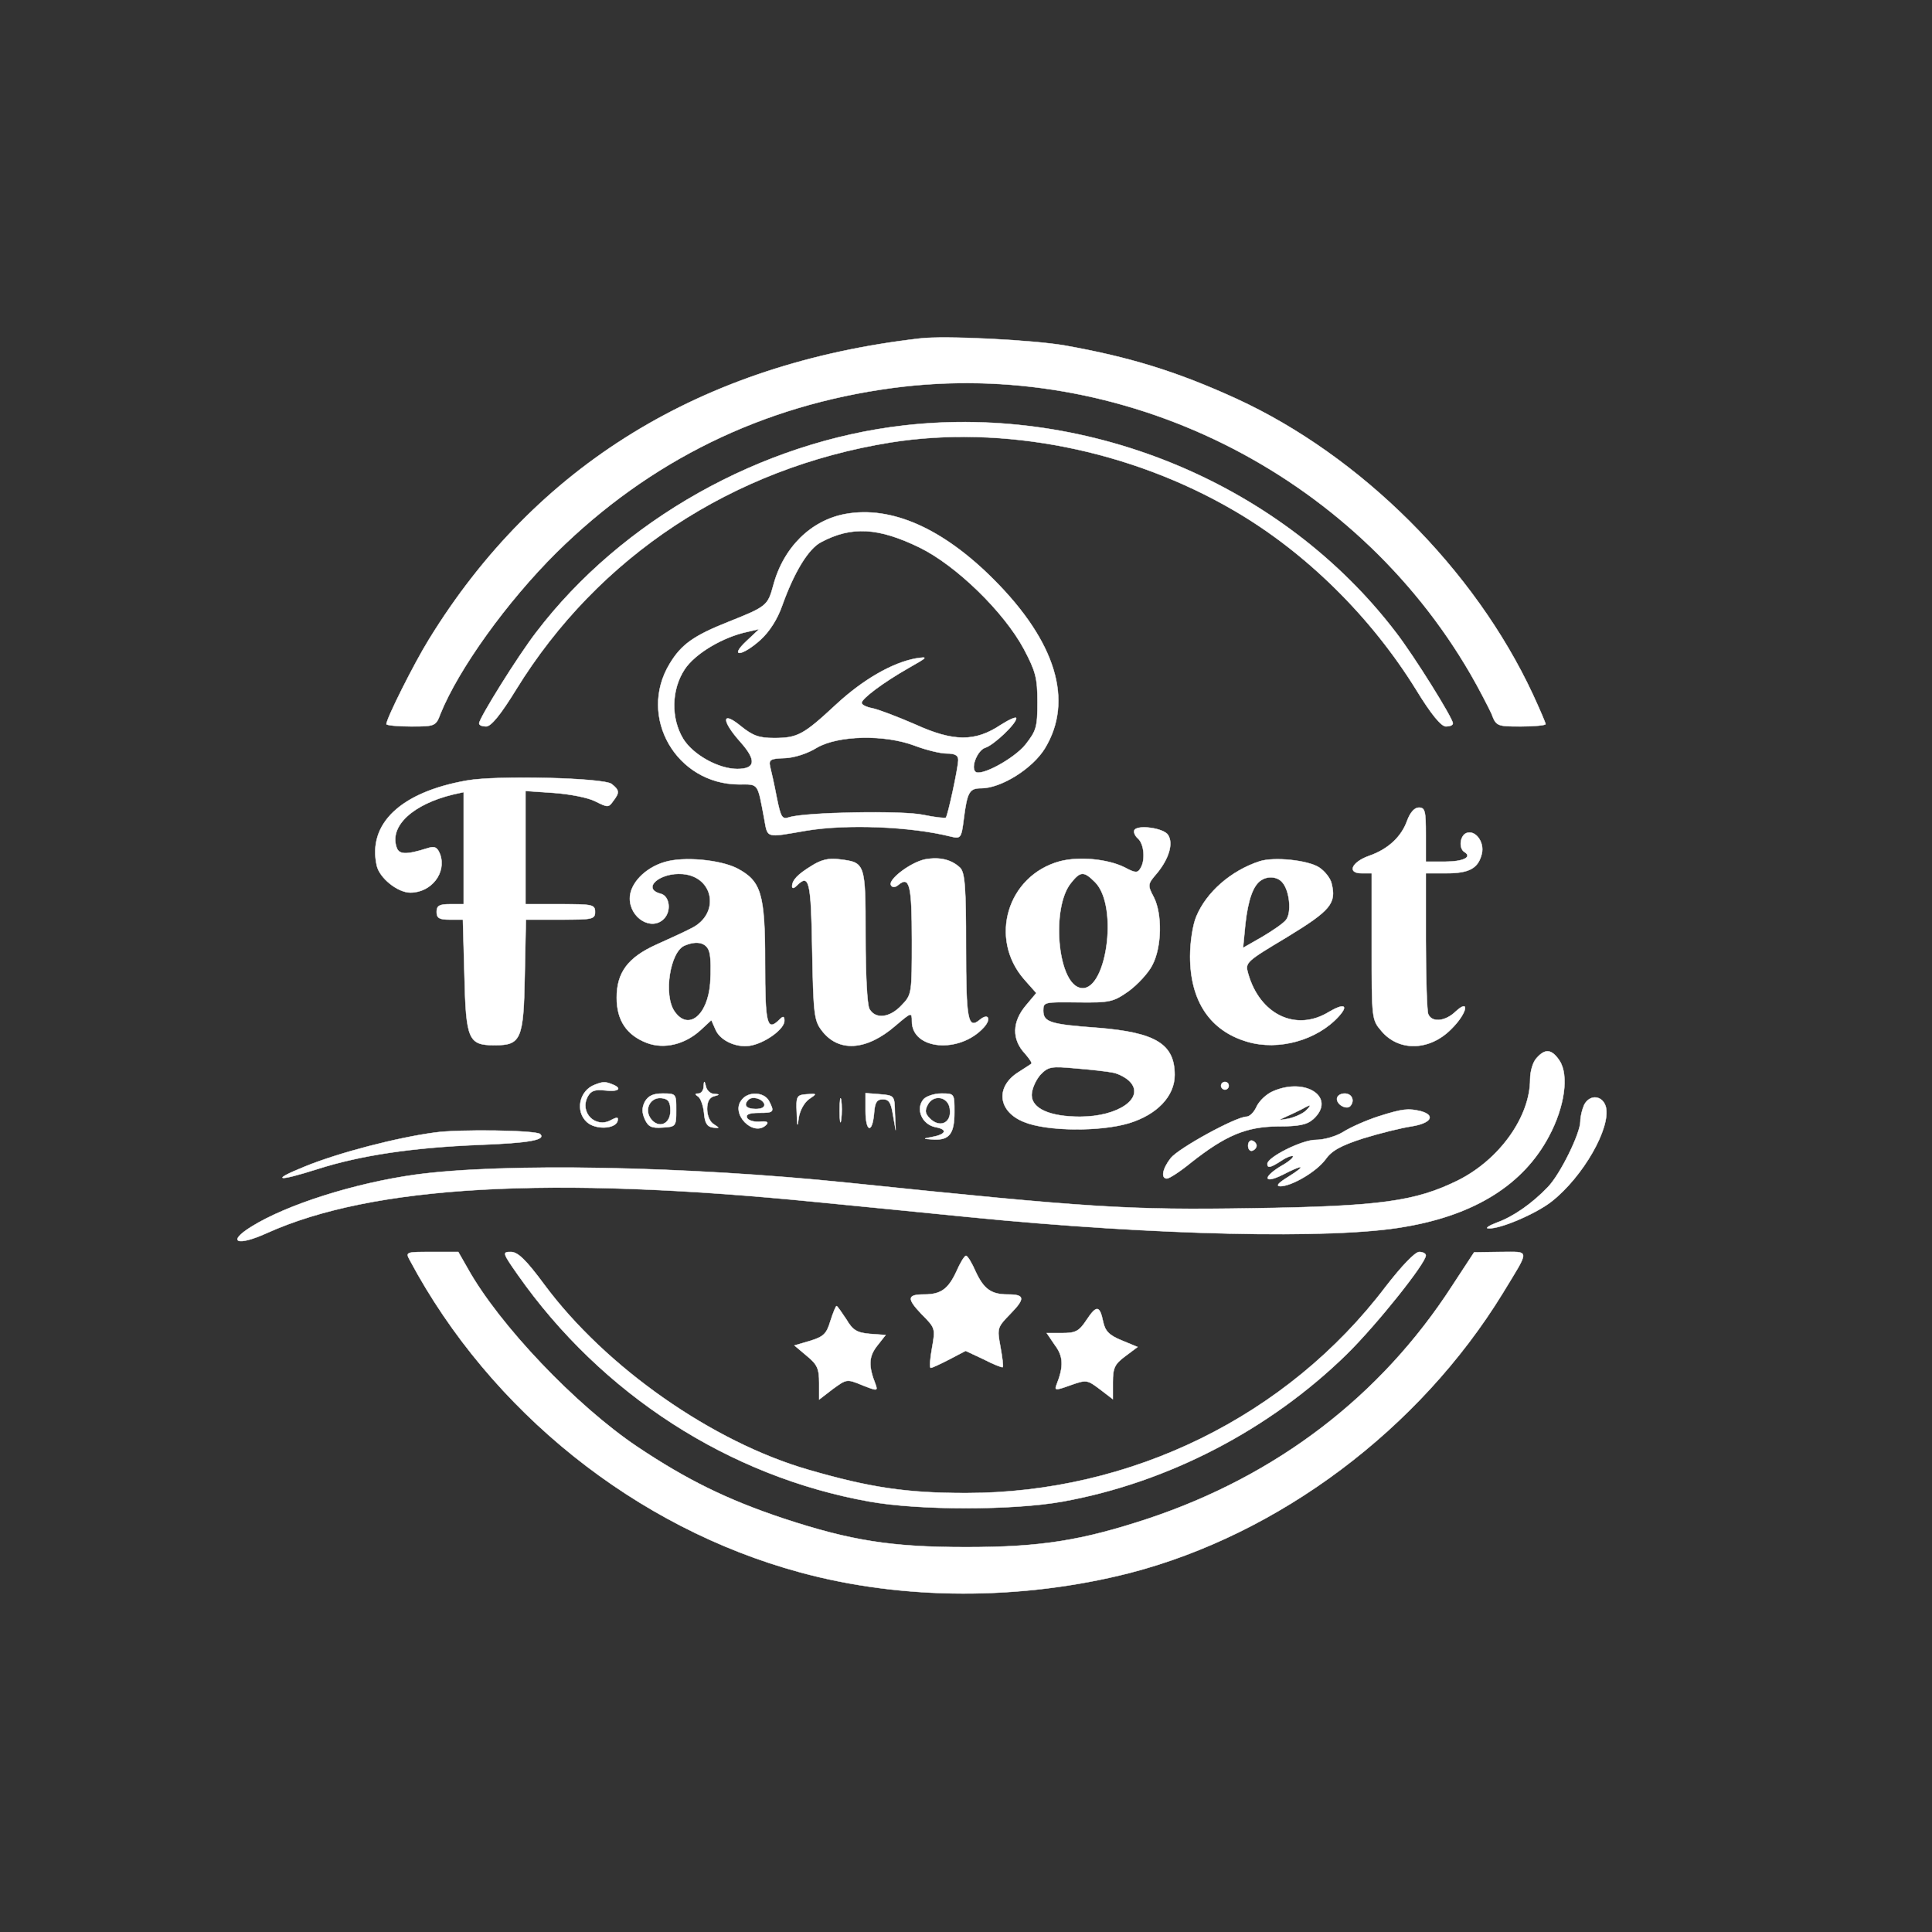 <?xml version="1.0" encoding="utf-8"?>
<!DOCTYPE svg PUBLIC "-//W3C//DTD SVG 20010904//EN" "http://www.w3.org/TR/2001/REC-SVG-20010904/DTD/svg10.dtd">
<svg height="500pt" preserveAspectRatio="xMidYMid meet" version="1.0" viewBox="0 0 500 500" width="500pt" xmlns="http://www.w3.org/2000/svg">
<rect x="0" y="0" width="500" height="500" fill="#333333" stroke="none"/>
<g fill="#FFFFFF" stroke="#FFFFFF" transform="translate(0,500) scale(0.1,-0.1)">
<path d="M2380 4124 c-564 -65 -993 -328 -1270 -779 -39 -63 -110 -205 -110 -219 0 -3 29 -6 64 -6 62 0 64 1 76 33 47 116 172 290 300 417 241 238 533 381 870 426 593 79 1193 -218 1496 -741 22 -38 46 -85 54 -102 12 -32 14 -33 76 -33 35 0 64 3 64 6 0 3 -15 38 -33 77 -151 324 -445 617 -767 765 -153 70 -276 108 -445 138 -81 14 -311 26 -375 18z"/>
<path d="M2340 3899 c-370 -42 -731 -245 -952 -535 -48 -62 -148 -223 -148 -236 0 -5 8 -8 18 -8 13 0 38 31 78 96 212 344 559 573 969 639 290 46 620 -19 890 -177 185 -108 353 -274 470 -463 39 -64 65 -95 77 -95 10 0 18 3 18 8 0 13 -100 174 -148 236 -291 381 -788 590 -1272 535z"/>
<path d="M2189 3670 c-90 -16 -162 -87 -188 -186 -14 -51 -17 -54 -115 -93 -91 -36 -123 -59 -153 -109 -83 -137 17 -311 179 -312 52 0 48 6 66 -90 9 -50 3 -48 107 -30 106 18 273 11 376 -15 25 -6 27 -4 33 44 9 72 15 81 45 81 52 0 133 51 165 103 75 123 29 276 -133 438 -132 132 -264 190 -382 169z m191 -87 c94 -46 218 -166 270 -263 30 -57 35 -74 35 -137 0 -65 -3 -74 -31 -110 -30 -37 -117 -84 -130 -70 -12 12 6 56 26 62 22 7 80 62 80 76 0 5 -18 -3 -40 -17 -66 -44 -122 -44 -221 1 -46 20 -96 39 -111 42 -16 3 -28 9 -28 14 0 11 56 53 121 90 51 29 52 30 19 25 -60 -11 -136 -54 -207 -120 -84 -78 -99 -86 -160 -86 -39 0 -55 6 -86 31 -50 41 -50 14 -1 -41 42 -47 40 -70 -8 -70 -48 0 -114 36 -140 78 -32 53 -31 127 4 180 27 41 100 84 163 97 l30 7 -33 -31 c-46 -43 -12 -40 36 3 24 22 44 54 56 88 31 87 68 148 101 165 79 42 148 38 255 -14z m-12 -513 c29 -11 66 -20 82 -20 22 0 30 -5 30 -17 -1 -24 -27 -143 -32 -149 -3 -2 -29 1 -58 7 -54 12 -306 7 -347 -6 -19 -6 -22 -2 -33 52 -6 32 -14 67 -17 79 -4 18 1 21 38 22 25 1 59 12 83 27 55 32 175 35 254 5z"/>
<path d="M1208 2980 c-171 -30 -257 -112 -233 -220 7 -32 54 -70 87 -70 54 0 94 51 77 99 -7 18 -14 22 -32 16 -57 -18 -75 -17 -81 3 -18 55 43 111 147 136 l27 6 0 -145 0 -145 -35 0 c-28 0 -35 -4 -35 -20 0 -16 7 -20 34 -20 l34 0 4 -145 c4 -166 10 -180 78 -180 68 0 75 14 78 180 l3 145 90 0 c82 0 89 1 89 20 0 19 -7 20 -90 20 l-90 0 0 146 0 147 73 -5 c41 -3 89 -12 108 -22 32 -16 34 -16 46 1 17 22 16 28 -4 44 -19 16 -298 23 -375 9z"/>
<path d="M3642 2877 c-15 -43 -50 -75 -99 -92 -45 -16 -58 -45 -19 -45 l26 0 0 -189 c0 -187 0 -190 25 -219 45 -54 125 -52 181 5 40 39 50 81 11 45 -27 -26 -62 -29 -71 -6 -3 9 -6 94 -6 190 l0 174 53 0 c60 0 83 13 92 51 7 30 -17 62 -40 53 -17 -7 -20 -40 -5 -49 21 -13 -3 -25 -51 -25 l-49 0 0 70 c0 61 -2 70 -18 70 -11 0 -22 -12 -30 -33z"/>
<path d="M2936 2852 c-3 -5 1 -15 9 -22 16 -14 20 -57 6 -78 -7 -12 -14 -11 -40 3 -44 22 -118 29 -168 16 -136 -37 -185 -200 -92 -306 l31 -35 -26 -31 c-37 -43 -38 -89 -3 -126 11 -13 19 -24 16 -26 -2 -2 -17 -11 -32 -21 -62 -38 -55 -103 14 -130 59 -24 196 -25 270 -3 73 22 119 70 119 125 0 80 -49 110 -199 122 -125 9 -141 15 -141 45 0 22 3 22 89 21 84 -1 92 1 132 29 23 17 51 47 61 67 25 47 26 133 4 176 -17 32 -16 34 9 63 30 37 42 76 28 98 -11 18 -78 27 -87 13z m-102 -135 c63 -63 28 -295 -41 -273 -57 18 -72 207 -22 270 25 32 34 32 63 3z m47 -493 c15 -3 35 -14 44 -24 38 -42 -31 -90 -130 -90 -78 0 -125 21 -125 56 0 15 10 38 22 52 21 22 28 23 93 17 38 -3 82 -8 96 -11z"/>
<path d="M1720 2769 c-51 -15 -90 -56 -90 -94 0 -51 56 -85 88 -53 20 20 15 59 -8 65 -51 13 -3 56 57 51 81 -7 97 -103 23 -140 -19 -10 -61 -29 -92 -43 -73 -33 -102 -72 -102 -137 0 -59 26 -97 78 -117 45 -17 99 -4 140 34 l27 25 11 -25 c13 -30 59 -49 95 -40 38 9 83 43 83 63 0 12 -3 13 -12 4 -33 -33 -38 -15 -38 146 0 180 -10 212 -73 245 -44 22 -138 31 -187 16z m116 -234 c4 -14 4 -50 2 -80 -7 -84 -57 -123 -92 -73 -30 42 -12 156 26 171 33 14 58 7 64 -18z"/>
<path d="M2100 2759 c-36 -22 -50 -37 -50 -53 0 -6 5 -5 12 2 32 32 37 14 40 -167 3 -163 5 -182 24 -207 43 -58 116 -54 192 12 41 35 42 35 42 11 0 -74 123 -85 186 -16 20 22 12 38 -10 20 -31 -26 -36 -2 -36 189 0 155 -3 191 -15 204 -22 21 -52 29 -91 22 -38 -8 -97 -53 -88 -67 3 -6 11 -6 19 1 29 24 35 -1 35 -143 0 -139 0 -141 -27 -169 -31 -33 -68 -36 -83 -9 -6 11 -10 91 -10 189 0 189 -1 190 -67 198 -28 4 -48 -1 -73 -17z"/>
<path d="M3260 2771 c-74 -24 -138 -80 -164 -143 -9 -21 -16 -66 -16 -103 0 -116 52 -193 148 -221 81 -24 181 4 237 66 26 29 13 34 -26 11 -85 -52 -179 -7 -209 100 -8 28 -6 30 101 94 113 69 128 87 115 139 -3 13 -17 31 -32 41 -29 19 -117 28 -154 16z m59 -55 c19 -22 24 -79 9 -97 -7 -9 -35 -28 -62 -44 l-49 -28 6 62 c7 62 20 100 41 113 18 12 43 9 55 -6z"/>
<path d="M3977 2262 c-10 -10 -17 -35 -17 -55 0 -97 -79 -208 -187 -262 -110 -54 -199 -67 -533 -72 -320 -5 -418 1 -1045 66 -417 43 -891 52 -1120 21 -158 -22 -334 -78 -425 -135 -64 -40 -36 -51 41 -16 273 123 730 149 1424 80 110 -11 288 -28 395 -39 475 -47 940 -58 1125 -25 183 31 308 110 374 235 40 75 52 157 27 195 -20 30 -37 32 -59 7z"/>
<path d="M1540 2193 c-41 -15 -52 -69 -21 -97 22 -20 72 -18 79 2 3 11 0 12 -17 3 -40 -22 -82 20 -60 61 8 15 18 19 45 16 35 -4 46 5 18 16 -18 7 -23 7 -44 -1z"/>
<path d="M1821 2188 c0 -10 -7 -18 -13 -18 -10 0 -10 -2 -1 -8 6 -4 13 -23 15 -42 2 -26 8 -36 23 -38 18 -2 18 -2 3 8 -11 6 -18 23 -18 40 0 19 6 30 18 33 15 4 15 5 0 6 -9 0 -19 9 -21 19 -4 16 -5 16 -6 0z"/>
<path d="M3160 2190 c0 -5 5 -10 10 -10 6 0 10 5 10 10 0 6 -4 10 -10 10 -5 0 -10 -4 -10 -10z"/>
<path d="M3295 2176 c-17 -7 -36 -25 -43 -40 -6 -14 -18 -26 -26 -26 -27 0 -175 -81 -196 -107 -22 -28 -26 -53 -10 -53 6 0 34 18 62 41 90 71 143 93 224 94 56 0 76 4 93 19 60 55 -19 109 -104 72z m85 -50 c-8 -8 -28 -17 -45 -21 -29 -5 -29 -5 -5 6 14 6 32 15 40 19 23 13 26 12 10 -4z"/>
<path d="M1669 2149 c-8 -16 -8 -28 0 -46 9 -19 17 -23 46 -21 34 2 35 3 35 45 0 42 0 43 -35 43 -25 0 -37 -6 -46 -21z m66 -24 c0 -35 -31 -47 -51 -20 -18 25 0 57 29 53 17 -2 22 -10 22 -33z"/>
<path d="M1920 2154 c-31 -36 30 -98 63 -65 7 7 2 10 -18 8 -15 -1 -30 4 -32 11 -3 8 7 12 31 12 39 0 41 2 26 31 -13 23 -53 25 -70 3z m58 -11 c2 -8 -6 -13 -22 -13 -25 0 -33 10 -19 24 10 10 36 3 41 -11z"/>
<path d="M2062 2120 c1 -36 2 -39 5 -13 3 19 14 39 26 48 22 15 22 15 -6 13 -25 -2 -27 -5 -25 -48z"/>
<path d="M2173 2125 c0 -27 2 -38 4 -22 2 15 2 37 0 50 -2 12 -4 0 -4 -28z"/>
<path d="M2240 2126 c0 -55 17 -62 22 -8 2 29 7 37 23 37 16 0 21 -9 26 -40 l7 -40 -2 45 c-1 44 -1 45 -38 48 l-38 3 0 -45z"/>
<path d="M2390 2155 c-21 -25 -4 -65 31 -72 33 -6 28 -19 -11 -26 -22 -4 -22 -4 6 -6 41 -2 54 15 54 71 0 48 0 48 -34 48 -18 0 -39 -7 -46 -15z m68 -24 c6 -37 -26 -52 -52 -25 -12 12 -13 20 -5 35 15 28 53 21 57 -10z"/>
<path d="M3460 2156 c0 -15 24 -28 34 -19 13 14 5 33 -14 33 -11 0 -20 -6 -20 -14z"/>
<path d="M4100 2141 c-5 -11 -10 -30 -10 -43 0 -31 -52 -137 -84 -170 -41 -43 -90 -77 -132 -92 -21 -8 -31 -15 -22 -15 31 -2 125 39 164 70 81 64 153 190 140 244 -8 30 -41 34 -56 6z"/>
<path d="M3568 2111 c-31 -10 -72 -28 -91 -40 -19 -12 -51 -21 -72 -21 -36 0 -125 -45 -125 -62 0 -12 8 -10 36 8 13 9 27 14 30 12 3 -3 -11 -15 -31 -26 -48 -29 -45 -47 5 -22 54 28 63 25 15 -5 -26 -16 -34 -24 -22 -25 30 0 94 38 117 69 16 23 39 36 98 55 42 13 98 27 125 31 50 8 63 28 25 39 -33 8 -47 7 -110 -13z"/>
<path d="M1125 2069 c-97 -13 -248 -52 -336 -88 -89 -36 -73 -40 31 -7 112 36 247 56 418 63 133 5 175 13 160 28 -10 10 -209 13 -273 4z"/>
<path d="M3230 2035 c0 -9 5 -15 11 -13 6 2 11 8 11 13 0 5 -5 11 -11 13 -6 2 -11 -4 -11 -13z"/>
<path d="M1061 1738 c209 -391 585 -692 1009 -807 267 -73 574 -73 853 -2 387 100 750 372 966 724 71 117 72 107 -6 107 l-68 -1 -57 -87 c-185 -286 -454 -491 -786 -602 -173 -57 -278 -74 -472 -74 -194 0 -299 17 -472 74 -147 49 -252 101 -379 186 -159 107 -358 316 -439 462 l-24 42 -68 0 c-68 0 -69 0 -57 -22z"/>
<path d="M1340 1701 c217 -309 546 -522 910 -587 128 -23 372 -23 500 0 272 49 536 186 736 382 78 77 204 235 204 255 0 5 -8 9 -17 9 -11 0 -46 -37 -87 -90 -254 -335 -658 -534 -1086 -534 -154 0 -248 14 -407 60 -250 72 -526 266 -684 479 -48 65 -69 85 -87 85 -22 0 -22 -2 18 -59z"/>
<path d="M2475 1709 c-21 -45 -40 -59 -83 -59 -44 0 -46 -10 -7 -51 36 -36 36 -37 27 -88 -5 -28 -7 -51 -3 -51 3 0 25 10 48 22 l42 22 47 -22 c25 -13 48 -22 49 -20 2 2 -1 25 -6 53 -9 48 -8 50 26 85 39 40 37 50 -7 50 -43 0 -62 14 -83 59 -10 23 -21 41 -25 41 -4 0 -15 -18 -25 -41z"/>
<path d="M2149 1581 c-10 -33 -17 -40 -52 -51 l-41 -12 32 -27 c27 -22 32 -33 32 -70 l0 -43 35 27 c36 26 36 27 77 10 38 -15 40 -15 34 2 -19 48 -18 72 4 100 l22 28 -41 3 c-33 3 -44 9 -61 38 -12 18 -23 34 -25 34 -2 0 -9 -17 -16 -39z"/>
<path d="M2812 1584 c-19 -29 -28 -34 -63 -34 l-40 0 21 -31 c22 -29 23 -55 5 -101 -7 -17 -4 -17 35 -3 42 15 44 14 76 -10 l34 -26 0 44 c0 37 5 47 32 67 l32 24 -41 17 c-32 13 -43 24 -48 48 -9 43 -17 44 -43 5z"/>
</g>
</svg>
